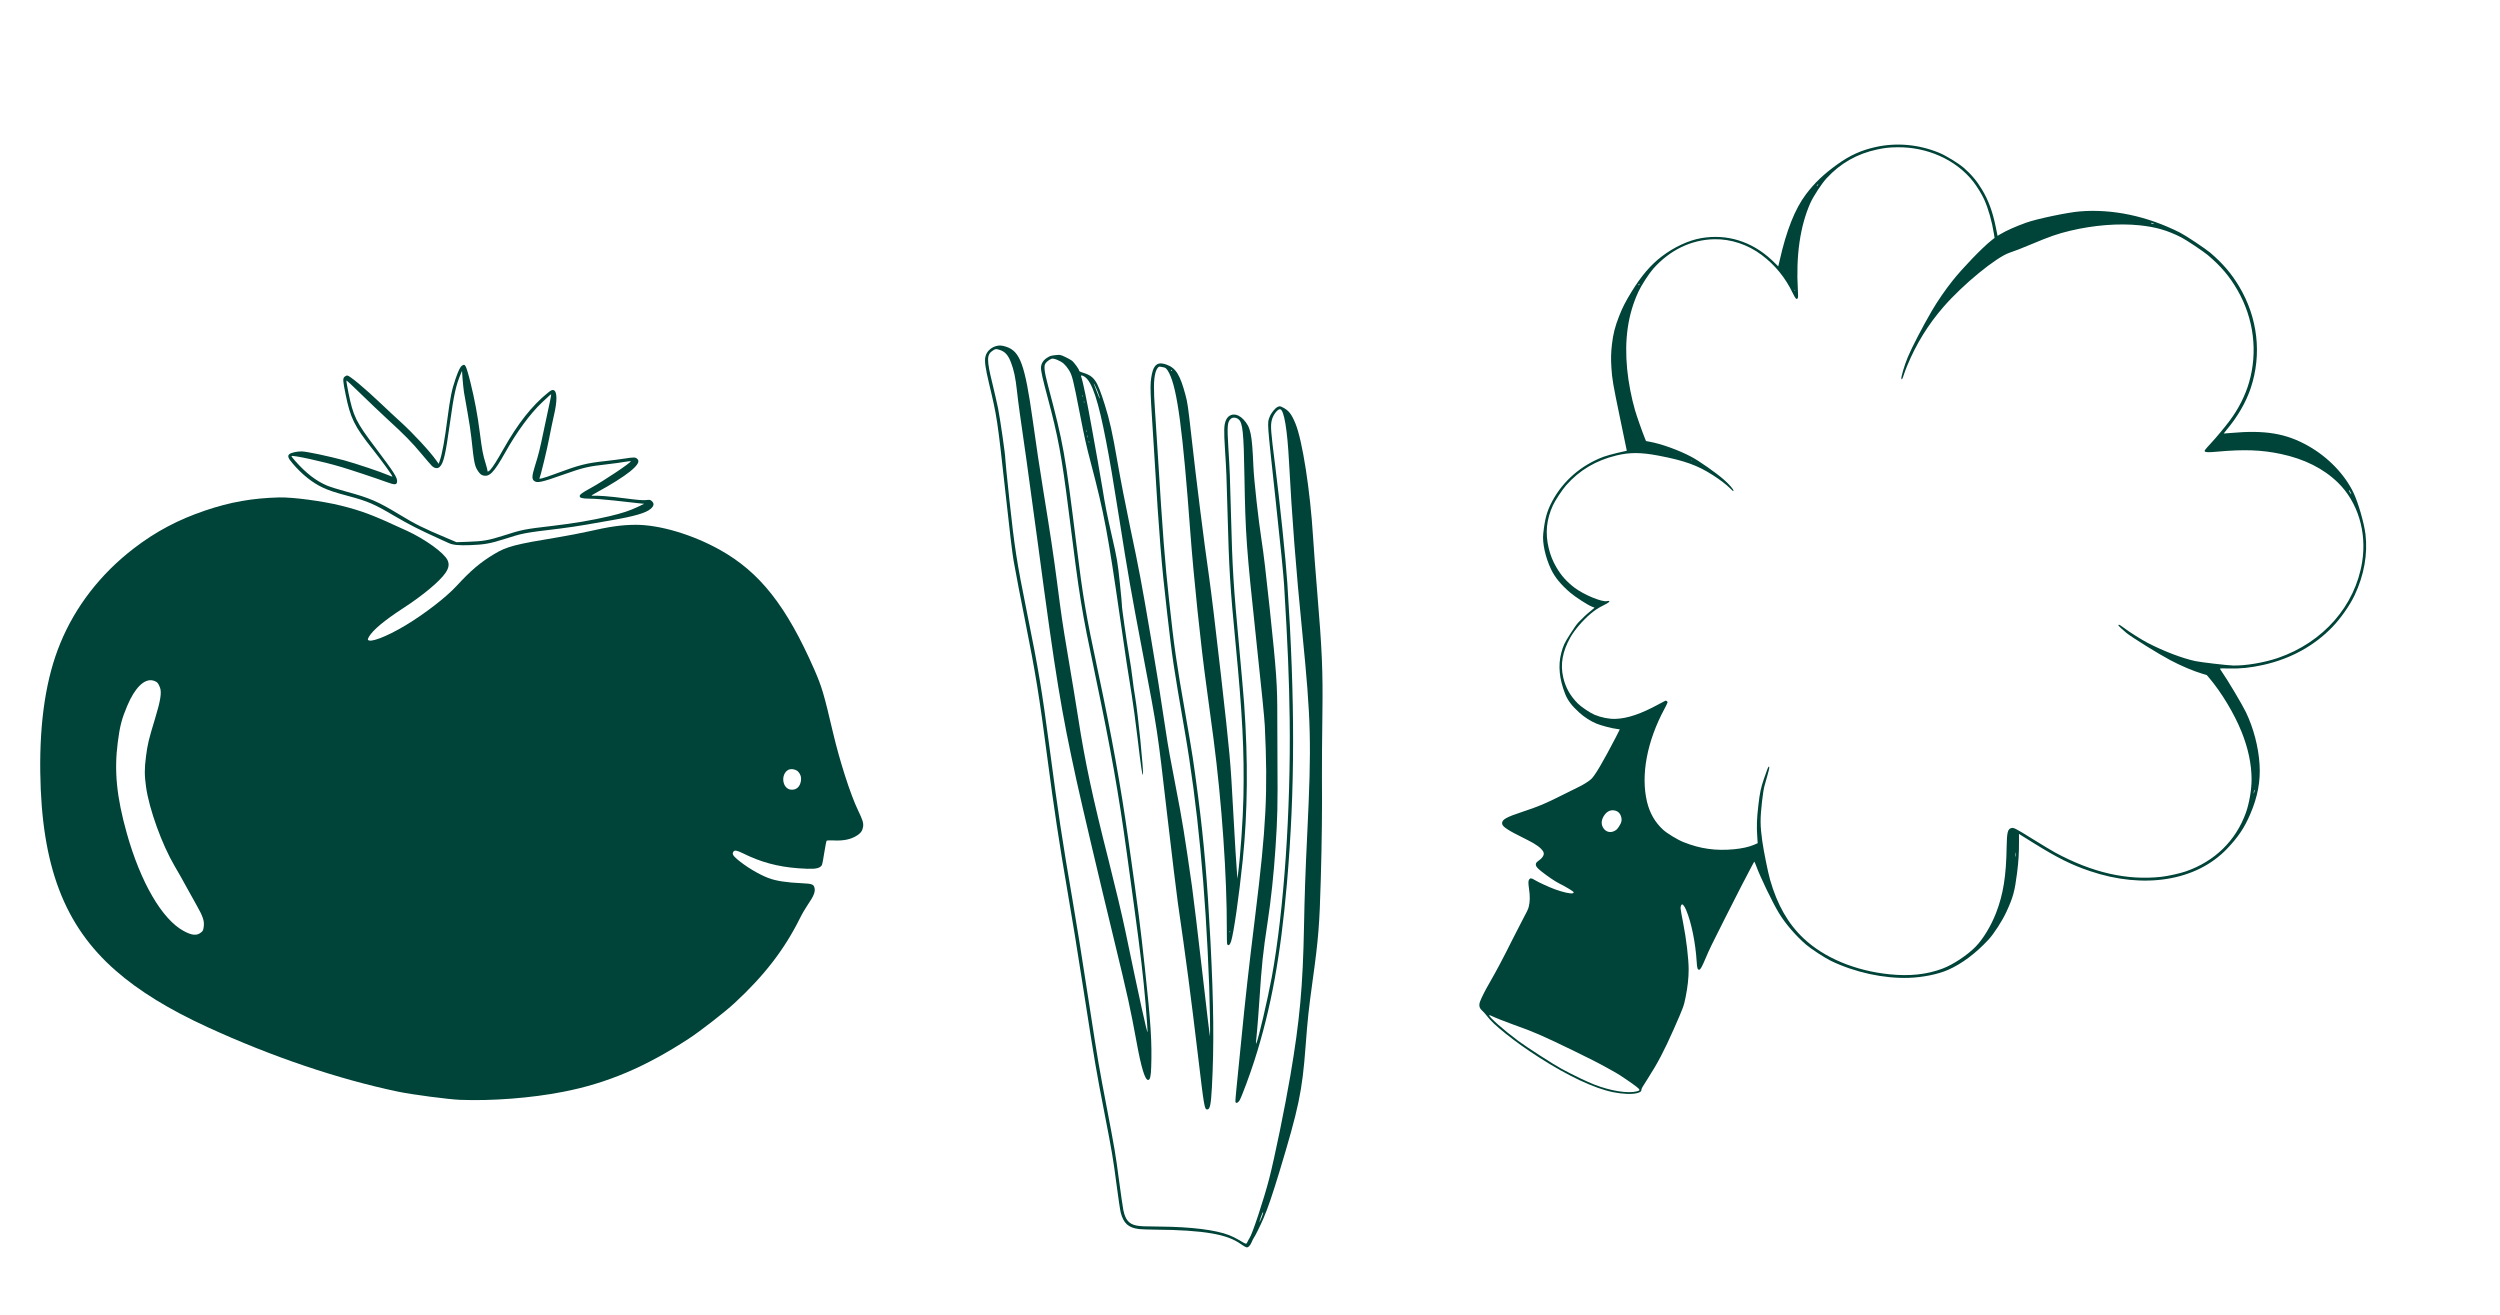 <svg width="422" height="222" viewBox="0 0 422 222" fill="none" xmlns="http://www.w3.org/2000/svg">
<path d="M368.039 39.294C362.494 36.477 356.539 35.218 351.013 35.691C348.937 35.867 343.782 36.955 342.022 37.586C340.234 38.224 338.62 38.949 337.635 39.544L337.188 39.816L336.881 38.306C336.359 35.746 335.663 33.843 334.59 32.049C333.708 30.561 332.749 29.425 331.467 28.316C330.568 27.545 328.491 26.274 327.385 25.814C323.909 24.37 320.129 24.027 316.559 24.83C314.15 25.369 312.275 26.219 310.161 27.734C307.888 29.356 306.315 30.851 304.858 32.781C303.004 35.225 301.545 38.901 300.407 43.962C300.291 44.489 300.187 44.932 300.175 44.95C300.164 44.967 300.039 44.854 299.9 44.697C299.756 44.538 299.364 44.16 299.021 43.847C295.619 40.712 291.49 39.45 287.147 40.199C285.045 40.568 282.593 41.699 280.522 43.275C278.651 44.696 277.051 46.566 275.385 49.282C274.364 50.957 273.881 51.9 273.302 53.375C272.615 55.123 272.302 56.351 272.097 58.117C271.933 59.5 271.907 60.604 272.007 62.089C272.122 63.986 272.274 64.853 273.464 70.577L274.604 76.085L273.029 76.442C272.164 76.646 271.097 76.945 270.662 77.108C266.886 78.54 263.838 81.185 262.014 84.609C261.124 86.285 260.77 87.553 260.501 90.072C260.325 91.665 260.871 94.123 261.83 96.12C262.467 97.45 263.462 98.659 265.017 100.011C265.854 100.734 268.073 102.171 268.716 102.401C268.957 102.489 269.155 102.566 269.159 102.586C269.166 102.599 268.896 102.826 268.563 103.088C267.878 103.626 267.161 104.292 266.488 105.005C266.121 105.395 265.829 105.81 265.095 106.95C264.086 108.517 263.869 108.97 263.53 110.265C262.995 112.313 263.207 114.598 264.176 117.078C264.609 118.2 265.301 119.123 266.572 120.276C267.426 121.051 268.558 121.779 269.504 122.154C270.363 122.499 272.145 122.96 272.878 123.039C273.166 123.066 273.412 123.107 273.42 123.12C273.418 123.136 273.117 123.744 272.743 124.466C270.576 128.639 269.229 130.923 268.599 131.505C268.134 131.932 267.191 132.513 266.222 132.967C265.772 133.179 264.611 133.753 263.654 134.24C260.811 135.671 259.716 136.128 257.084 137C254.28 137.921 253.535 138.336 253.553 138.974C253.568 139.31 253.785 139.55 254.519 140.023C255.143 140.425 255.705 140.719 257.875 141.807C259.294 142.511 260.16 143.152 260.496 143.745C260.746 144.19 260.494 144.722 259.788 145.229C259.288 145.584 259.187 145.753 259.269 146.074C259.344 146.356 259.564 146.59 260.25 147.14C261.313 147.974 262.466 148.759 263.182 149.12C264.419 149.749 265.567 150.438 265.615 150.594C265.651 150.717 265.64 150.735 265.478 150.782C265.093 150.893 263.865 150.621 262.462 150.11C261.467 149.746 259.569 148.875 259.027 148.526C258.525 148.203 258.295 148.189 258.113 148.473C257.964 148.703 257.96 149.043 258.097 150.009C258.283 151.283 258.269 152.202 258.05 153.081C257.948 153.483 257.762 153.874 256.723 155.822C256.404 156.419 255.767 157.665 255.305 158.588C253.693 161.822 252.604 163.872 251.461 165.853C250.712 167.144 250.099 168.354 249.846 169.027C249.598 169.695 249.695 170.159 250.19 170.595C250.358 170.744 250.678 171.093 250.893 171.373C251.66 172.361 252.434 173.093 254.158 174.478C255.893 175.871 257.439 176.967 259.815 178.505C264.644 181.614 269.199 183.752 272.304 184.363C273.956 184.691 275.456 184.745 276.342 184.522C276.888 184.379 277.077 184.226 277.077 183.932C277.075 183.756 277.227 183.494 278.132 182.087C279.795 179.504 280.931 177.343 282.535 173.71C284.159 170.023 284.226 169.841 284.532 168.315C284.869 166.651 285.045 165.084 285.045 163.687C285.05 161.91 284.648 158.474 284.117 155.8C283.887 154.657 283.693 153.562 283.685 153.356C283.663 153.007 283.796 152.659 283.949 152.665C284.121 152.667 284.374 153.03 284.635 153.65C285.503 155.697 286.203 159.133 286.399 162.327C286.468 163.45 286.544 163.691 286.832 163.692C287.032 163.688 287.323 163.147 287.959 161.634C288.555 160.22 288.887 159.539 291.111 155.135C291.615 154.147 292.225 152.943 292.472 152.458C293.554 150.304 294.109 149.223 295.672 146.258C295.901 145.812 296.108 145.452 296.131 145.442C296.156 145.441 296.295 145.764 296.443 146.161C297.12 148.018 299.179 152.303 300.259 154.086C301.349 155.891 303.079 157.907 304.842 159.435C305.674 160.155 308.028 161.687 309.051 162.187C313.093 164.137 317.967 165.201 322.216 165.06C324.525 164.984 327.12 164.464 328.788 163.732C331.11 162.726 333.526 160.921 335.659 158.607C336.573 157.624 337.977 155.442 338.671 153.941C339.812 151.465 340.084 150.478 340.484 147.333C340.728 145.416 340.817 143.944 340.805 142.105L340.802 140.765L343.28 142.31C347.311 144.814 349.644 145.982 352.755 147.031C361.886 150.134 370.728 148.702 375.9 143.295C377.802 141.301 378.834 139.775 379.841 137.43C381.091 134.539 381.594 131.836 381.414 129.028C381.226 126.065 380.397 122.906 379.121 120.237C378.509 118.957 376.025 114.782 374.919 113.193C374.633 112.766 374.514 112.798 376.077 112.842C378.117 112.902 379.85 112.722 382.054 112.234C386.674 111.195 390.611 109.039 393.699 105.844C395.101 104.397 396.638 102.201 397.446 100.498C399.053 97.118 399.694 93.534 399.292 90.173C399.069 88.316 398.055 84.803 397.268 83.168C395.775 80.067 392.996 77.182 389.68 75.298C385.921 73.154 382.339 72.554 376.499 73.091C375.885 73.148 375.373 73.186 375.362 73.179C375.35 73.171 375.541 72.926 375.787 72.633C377.695 70.375 379.125 67.91 379.93 65.493C381.823 59.798 381.119 53.626 377.965 48.351C376.651 46.151 375.189 44.449 373.081 42.649C372.313 41.996 368.942 39.75 368.039 39.294ZM372.672 43.054C374.896 44.929 376.358 46.656 377.7 48.992C380.444 53.777 381.141 59.384 379.639 64.562C379.004 66.753 377.874 68.994 376.406 70.967C375.548 72.12 374.174 73.768 373.216 74.807C372.188 75.918 372.077 76.064 372.169 76.19C372.291 76.36 372.808 76.376 374.239 76.243C378.803 75.829 381.737 75.937 385.004 76.627C388.975 77.469 392.199 79.086 394.628 81.452C397.992 84.721 399.543 89.808 398.731 94.862C397.539 102.288 392.148 108.432 384.536 111.056C382.226 111.851 378.995 112.397 376.945 112.34C375.956 112.313 371.415 111.781 370.563 111.592C368.354 111.115 365.277 109.936 362.568 108.544C361.504 107.992 359.463 106.703 358.432 105.922C357.996 105.6 357.757 105.446 357.674 105.459C357.614 105.463 357.568 105.508 357.576 105.547C357.604 105.657 358.328 106.34 358.935 106.832C359.901 107.612 364.35 110.376 366.348 111.437C368.086 112.363 370.272 113.286 371.747 113.725L372.501 113.951L372.929 114.452C374.987 116.881 377.131 120.444 378.361 123.493C379.489 126.276 380.059 128.967 380.067 131.556C380.067 133.311 379.67 135.631 379.089 137.239C377.389 141.93 373.828 145.398 368.99 147.082C367.989 147.433 365.94 147.886 364.831 148.008C359.036 148.641 353.187 147.309 346.892 143.9C346.391 143.628 344.705 142.609 343.146 141.647C340.065 139.731 339.89 139.643 339.421 139.809C338.895 139.998 338.764 140.599 338.723 142.905C338.646 147.88 338.157 150.935 336.942 154.09C336.077 156.318 334.754 158.501 333.467 159.821C332.075 161.241 329.683 162.828 327.93 163.488C325.276 164.497 322.356 164.816 318.932 164.459C313.158 163.869 307.932 161.684 304.461 158.413C301.829 155.94 300.003 152.741 298.794 148.519C298.436 147.268 297.721 143.74 297.474 141.984C297.107 139.39 297.101 138.207 297.426 135.306C297.577 133.982 297.721 133.08 297.876 132.544C297.991 132.108 298.219 131.319 298.367 130.795C298.677 129.698 298.726 129.379 298.581 129.411C298.465 129.437 298.322 129.788 297.757 131.447C297.237 132.985 297.069 133.747 296.821 135.836C296.539 138.221 296.499 139.5 296.638 141.437L296.699 142.329L296.057 142.61C295.247 142.958 294.052 143.225 292.751 143.349C289.652 143.653 286.986 143.283 284.17 142.147C283.158 141.746 281.381 140.661 280.724 140.054C279.367 138.805 278.479 137.263 278.02 135.362C276.934 130.859 278.01 125.114 280.983 119.612C281.252 119.116 281.472 118.647 281.48 118.569C281.496 118.404 281.268 118.232 281.112 118.282C281.057 118.305 280.57 118.56 280.036 118.852C277.008 120.506 274.696 121.291 272.654 121.348C271.596 121.378 270.249 121.112 269.147 120.646C268.412 120.34 266.86 119.29 266.314 118.73C265.026 117.424 264.255 116.033 263.863 114.309C263.362 112.114 263.753 109.957 265.07 107.604C265.78 106.347 267.157 104.733 268.464 103.626C269.267 102.956 269.768 102.626 270.74 102.141C271.507 101.757 271.772 101.551 271.614 101.449C271.573 101.423 271.413 101.428 271.255 101.469C270.425 101.67 267.319 100.381 265.75 99.179C264.421 98.156 263.55 97.177 262.718 95.764C262.108 94.727 261.701 93.705 261.415 92.509C260.815 89.982 261.041 87.695 262.123 85.323C262.499 84.495 263.712 82.65 264.373 81.905C266.619 79.364 269.383 77.723 272.854 76.881C275.111 76.336 277.01 76.346 280.006 76.92C284.347 77.75 286.557 78.546 289.141 80.209C290.377 81.005 291.399 81.789 292.113 82.499C292.546 82.928 292.552 82.932 292.605 82.849C292.708 82.69 291.887 81.735 290.927 80.908C289.643 79.788 286.828 77.817 285.533 77.126C283.381 75.983 280.411 74.907 278.389 74.55L277.849 74.453L277.673 74.022C277.263 73.031 276.305 70.316 276.005 69.295C275.386 67.182 274.872 64.494 274.664 62.319C274.183 57.312 274.785 53.109 276.531 49.309C277.024 48.222 278.318 46.212 279.056 45.374C281.853 42.208 285.471 40.458 289.38 40.383C292.169 40.33 295.016 41.277 297.355 43.025C299.636 44.736 301.369 46.863 302.635 49.51C303.083 50.441 303.243 50.603 303.439 50.362C303.527 50.251 303.539 49.924 303.48 48.966C303.135 43.184 303.856 38.156 305.585 34.278C306.107 33.109 307.506 30.974 308.341 30.074C310.681 27.542 313.466 25.958 316.88 25.229C318.141 24.962 318.861 24.882 320.188 24.859C325.316 24.774 330.196 26.971 333.089 30.665C333.704 31.453 334.544 32.813 334.921 33.65C335.632 35.211 336.242 37.376 336.57 39.443L336.685 40.161L336.083 40.635C334.55 41.863 331.293 45.243 329.605 47.367C328.362 48.925 327.056 50.826 326.076 52.502C324.537 55.148 322.736 58.612 322.047 60.259C321.481 61.625 320.884 63.616 320.949 63.925C321.002 64.176 321.143 63.958 321.335 63.338C321.453 62.962 321.732 62.222 321.949 61.693C323.47 58.023 325.485 54.764 328.062 51.8C331.328 48.033 336.937 43.434 339.198 42.665C340.299 42.287 341.088 41.984 342.92 41.215C346.086 39.885 347.334 39.459 349.452 38.949C353.43 37.999 357.618 37.669 361.14 38.029C363.909 38.316 365.863 38.88 368.23 40.086C369.061 40.512 371.923 42.422 372.672 43.054ZM363.446 37.792C363.154 37.746 363.076 37.713 363.125 37.636C363.163 37.577 363.348 37.637 363.577 37.767C363.656 37.81 363.608 37.821 363.446 37.792ZM396.765 83.078C396.859 83.264 396.921 83.413 396.901 83.417C396.83 83.438 396.469 82.846 396.511 82.781C396.564 82.698 396.566 82.708 396.765 83.078ZM306.722 31.398C306.62 31.416 306.652 31.327 306.801 31.173L306.956 31.022L306.867 31.198C306.818 31.3 306.755 31.385 306.722 31.398ZM303.009 49.056C302.996 49.115 302.975 49.135 302.952 49.095C302.928 49.054 302.931 48.998 302.954 48.962C303.007 48.88 303.037 48.924 303.009 49.056ZM276.704 48.091C276.674 48.138 276.628 48.158 276.593 48.136C276.564 48.117 276.569 48.045 276.614 47.974C276.656 47.909 276.708 47.893 276.726 47.929C276.75 47.969 276.735 48.044 276.704 48.091ZM380.463 133.901C380.433 133.998 380.42 133.915 380.434 133.715C380.453 133.518 380.498 133.346 380.538 133.322C380.607 133.291 380.572 133.578 380.463 133.901ZM285.606 77.742C285.558 77.727 285.488 77.682 285.461 77.648C285.431 77.604 285.468 77.611 285.55 77.663C285.631 77.716 285.653 77.746 285.606 77.742ZM340.197 144.447C340.182 144.572 340.166 144.662 340.154 144.654C340.119 144.632 340.122 143.973 340.153 143.926C340.197 143.871 340.221 144.179 340.197 144.447ZM273.448 137.402C273.538 137.544 273.649 137.807 273.682 137.987C273.791 138.509 273.712 138.851 273.316 139.465C273.015 139.932 272.929 140.028 272.607 140.221C271.892 140.639 271.1 140.472 270.655 139.793C270.267 139.217 270.27 138.533 270.661 137.848C271.098 137.068 271.726 136.694 272.426 136.786C272.894 136.853 273.223 137.048 273.448 137.402ZM276.206 183.414C276.899 183.977 276.908 184.066 276.295 184.224C274.792 184.61 271.886 184.153 269.156 183.089C267.893 182.602 265.659 181.523 263.641 180.442C262.253 179.69 257.762 176.799 256.293 175.711C253.782 173.844 251.235 171.585 251.38 171.361C251.399 171.331 251.577 171.387 251.775 171.49C252.404 171.794 254.177 172.501 255.534 172.981C258.969 174.206 260.073 174.683 265.434 177.273C268.151 178.588 269.885 179.47 271.394 180.316C271.995 180.652 272.624 181.007 272.789 181.097C273.329 181.386 275.676 182.981 276.206 183.414Z" fill="#004338"/>
<path d="M168.105 58.427C167.196 58.704 166.51 59.391 166.334 60.231C166.168 60.98 166.332 62.129 166.97 64.817C168.292 70.347 168.359 70.785 169.662 82.614C170.434 89.726 170.901 93.579 171.098 94.665C171.78 98.397 172.162 100.372 172.964 104.397C174.83 113.762 175.424 117.414 176.842 128.292C177.883 136.244 178.805 142.381 180.171 150.319C181.164 156.102 181.588 158.735 183.007 167.803C184.801 179.331 185.065 180.854 186.406 187.747C187.677 194.271 187.921 195.698 188.474 199.977C188.768 202.228 189.089 204.368 189.187 204.723C189.68 206.538 190.489 207.251 192.302 207.469C192.652 207.51 193.892 207.553 195.05 207.566C199.106 207.591 202.212 207.797 204.599 208.211C206.756 208.589 208.269 209.147 209.502 210.031C209.866 210.288 210.267 210.521 210.388 210.548C210.682 210.615 211.022 210.281 211.274 209.691C211.383 209.422 211.529 209.129 211.605 209.012C211.897 208.605 212.757 206.871 213.301 205.596C213.996 203.989 214.782 201.669 215.905 197.989C219.238 186.982 219.811 184.241 220.385 176.597C220.743 171.883 220.89 170.503 221.563 165.587C222.552 158.491 222.741 156.039 222.949 148.396C223.125 142.179 223.191 136.409 223.144 131.423C223.133 129.407 223.158 124.809 223.222 120.294C223.319 113.355 223.155 109.567 222.346 99.919C222.075 96.696 221.758 92.5 221.642 90.615C221.157 82.77 219.848 74.352 218.668 71.485C217.998 69.867 217.528 69.276 216.545 68.779C216.064 68.535 216.005 68.532 215.675 68.686C215.232 68.882 214.561 69.716 214.316 70.366C213.901 71.468 213.855 70.86 215.28 83.99C216.189 92.373 216.654 97.017 216.759 98.805C217.385 109.135 217.597 114.371 217.696 121.289C217.892 136.856 216.737 153.636 214.679 164.91C214.003 168.611 212.417 175.406 212.068 176.106C211.962 176.315 211.97 176.206 212.189 174.027C212.278 173.118 212.452 170.806 212.581 168.894C212.969 162.911 213.191 160.762 213.966 155.696C214.55 151.877 215.019 147.457 215.306 143.087C215.64 138.148 215.691 135.79 215.636 128.728C215.618 126.012 215.605 122.613 215.607 121.17C215.621 115.653 215.477 113.593 214.343 102.872C213.686 96.726 213.3 93.437 212.975 91.357C212.41 87.692 211.675 81.1 211.573 78.709C211.339 73.179 211.114 72.107 209.885 70.797C208.811 69.648 207.455 69.716 206.927 70.96C206.604 71.716 206.573 72.619 206.778 75.869C207.015 79.51 207.045 80.426 207.21 86.596C207.46 96.097 207.647 99.191 208.585 108.835C209.727 120.632 210.042 126.815 209.891 134.541C209.812 138.365 209.378 144.481 208.979 147.539L208.868 148.342L208.79 147.164C208.749 146.516 208.641 144.877 208.544 143.534C208.457 142.179 208.284 139.134 208.155 136.756C207.718 128.54 207.625 127.502 206.101 113.997C205.155 105.649 204.449 99.864 204.072 97.216C203.308 91.991 201.889 80.738 201.112 73.666C200.531 68.49 200.458 68.004 200.123 66.736C199.216 63.296 198.496 62.128 196.952 61.564C195.789 61.137 195.176 61.312 194.737 62.19C194.518 62.629 194.328 63.52 194.244 64.478C194.167 65.405 194.226 67.049 194.468 70.73C194.59 72.674 194.779 75.609 194.879 77.258C195.665 90.517 196.055 95.2 197.017 103.517C197.953 111.6 198.02 112.037 199.96 123.263C202.145 135.846 203.499 149.962 204.112 166.452C204.216 169.416 204.296 174.162 204.246 174.889C204.233 175.137 203.645 170.259 202.943 164.059C202.23 157.859 201.458 151.38 201.213 149.667C199.982 141.052 199.555 138.39 198.512 133.057C197.556 128.169 197.175 126.026 196.747 123.167C195.746 116.495 195.277 113.541 194.269 107.62C192.658 98.148 192.327 96.375 190.763 88.973C189.982 85.233 189.134 80.877 188.632 77.986C187.78 73.047 187.298 70.885 186.501 68.362C185.119 64.005 184.747 63.492 182.518 62.814C182.335 62.765 182.176 62.663 182.167 62.585C182.137 62.302 181.289 61.139 180.913 60.863C180.699 60.708 180.163 60.42 179.736 60.22C178.976 59.867 178.936 59.862 178.125 59.95C177.412 60.027 177.221 60.087 176.759 60.385C176.111 60.791 175.748 61.364 175.721 62.019C175.695 62.605 175.984 63.898 176.83 67.049C178.609 73.696 179.2 76.874 180.364 86.049C182.321 101.533 182.473 102.485 184.871 113.928C187.55 126.685 188.83 133.93 190.225 144.137C190.498 146.114 191.031 150.02 191.412 152.806C192.573 161.319 192.958 164.598 193.37 169.397C193.575 171.925 193.732 174.092 193.714 174.203C193.641 174.537 192.351 168.657 189.952 157.116C189.396 154.448 188.289 149.804 187.129 145.215C184.42 134.547 183.153 128.615 182.009 121.257C181.589 118.564 181.011 115.059 180.129 109.846C179.35 105.216 179.199 104.195 178.417 98.171C177.8 93.483 177.335 90.381 176.113 82.853C175.447 78.724 174.993 75.719 174.326 70.938C172.996 61.505 172.204 59.307 169.836 58.526C169.099 58.29 168.66 58.258 168.105 58.427ZM168.758 59.068C169.649 59.357 170.166 59.924 170.632 61.128C171.137 62.408 171.421 63.751 171.659 65.949C171.885 68.03 172.139 69.821 173.304 77.919C173.636 80.245 174.504 86.606 175.232 92.042C178.199 114.286 179.101 119.783 181.731 131.814C182.574 135.666 185.658 148.784 188.033 158.559C190.356 168.123 190.831 170.315 191.825 175.742C192.639 180.24 193.284 182.355 193.821 182.297C194.134 182.263 194.269 181.685 194.321 180.167C194.467 175.95 194.26 172.681 193.262 163.478C192.442 155.916 192.233 154.269 190.443 141.593C189.194 132.724 187.638 124.125 185.361 113.43C183.284 103.672 182.823 100.974 181.663 91.641C179.769 76.377 179.52 74.991 176.902 65.074C176.266 62.672 176.166 61.754 176.494 61.313C176.718 61.012 177.112 60.722 177.5 60.561C177.84 60.416 179.019 60.9 179.589 61.412C179.83 61.633 180.217 62.105 180.435 62.467C180.988 63.375 181.139 63.952 182.24 69.635C183.091 74.01 183.34 75.12 184.181 78.32C186.379 86.642 187.02 90.091 189.063 104.281C190.006 110.87 190.442 113.709 191.02 117.215C191.253 118.633 191.698 121.915 192.011 124.521C192.598 129.478 192.822 130.996 192.922 130.738C193.086 130.335 192.084 120.371 191.611 117.645C191.462 116.821 191.257 115.39 191.158 114.472C191.058 113.553 190.804 111.851 190.598 110.678C190.194 108.418 189.322 102.296 189.377 102.161C189.403 102.129 189.248 100.515 189.049 98.589C188.669 94.904 188.561 94.273 187.645 90.3C186.914 87.108 186.503 85.057 186.108 82.51C185.921 81.334 185.55 79.19 185.286 77.755C185.021 76.311 184.588 73.868 184.312 72.326C183.484 67.701 182.799 64.395 182.504 63.596C182.391 63.282 182.66 63.303 183.131 63.627C184.35 64.483 185.41 67.69 186.711 74.487C187.391 78.021 187.856 80.758 188.928 87.541C190.392 96.852 190.864 99.558 192.959 110.58C195.424 123.547 195.352 123.071 197.013 137.47C197.785 144.128 198.6 150.82 198.815 152.348C200.221 162.021 200.961 167.664 202.247 178.417C203.248 186.829 203.325 187.265 203.761 187.277C204.238 187.295 204.41 186.515 204.57 183.522C204.947 176.523 204.875 169.483 204.321 158.819C203.797 148.704 203.222 142.035 202.244 134.481C201.443 128.37 201.301 127.427 200.155 120.869C198.571 111.829 198.207 109.298 197.356 101.454C196.605 94.527 196.28 90.352 195.408 76.213C195.268 73.915 195.068 70.892 194.975 69.489C194.704 65.525 194.723 64.159 195.049 62.878C195.21 62.267 195.556 61.815 195.822 61.895C195.913 61.914 196.145 61.958 196.336 61.987C196.746 62.031 196.99 62.272 197.341 62.955C198.73 65.651 199.653 72.609 200.942 90.043C201.481 97.29 202.688 108.872 203.611 115.552C203.899 117.666 204.454 121.777 204.838 124.681C206.241 135.421 207.119 147.978 207.087 156.976C207.08 158.193 207.108 159.267 207.148 159.362C207.316 159.729 207.611 159.529 207.802 158.925C208.26 157.492 209.125 151.438 209.773 145.199C210.607 137.033 210.693 128.444 210.013 118.811C209.907 117.38 209.533 113.111 209.181 109.314C208.21 99.001 208.018 95.869 207.795 86.977C207.633 80.56 207.587 79.408 207.347 75.56C207.115 71.868 207.177 71.17 207.804 70.657C208.113 70.406 208.671 70.454 209.051 70.769C209.776 71.342 209.939 72.936 210.063 80.553C210.231 90.202 210.393 92.517 212.028 107.769C212.965 116.495 213.435 121.198 213.501 122.535C214.029 133.776 213.746 139.46 211.874 154.638C210.746 163.825 210.26 168.098 209.491 175.951C209.175 179.138 208.828 182.685 208.705 183.825C208.581 184.965 208.511 185.961 208.549 186.036C208.677 186.299 209.006 186.145 209.264 185.702C209.613 185.091 211.005 181.342 211.75 179.007C214.542 170.302 216.169 161.428 217.239 149.055C218.603 133.299 218.62 118.332 217.303 98.449C217.035 94.426 216.023 84.641 215.244 78.558C214.494 72.649 214.445 71.923 214.674 70.939C214.891 70.016 215.706 68.969 216.114 69.083C216.755 69.251 217.298 72.523 217.58 77.86C218.081 87.304 218.752 95.95 219.822 106.726C221.311 121.727 221.403 125.394 220.655 140.915C220.345 147.354 220.216 151.173 220.117 156.363C219.926 166.535 219.399 172.247 217.811 181.572C216.899 186.919 215.167 195.371 214.241 198.96C213.343 202.428 211.393 208.333 210.913 209.008C210.827 209.126 210.679 209.399 210.583 209.607C210.375 210.065 210.417 210.08 209.211 209.351C208.745 209.066 207.951 208.677 207.456 208.484C205.176 207.604 201.018 207.087 195.815 207.048C193.025 207.025 192.518 207.001 191.821 206.869C190.569 206.619 189.946 205.886 189.621 204.261C189.516 203.748 189.187 201.441 188.878 199.142C188.313 194.844 188.177 194.049 186.825 186.96C185.478 179.92 185.351 179.212 183.945 170.073C182.489 160.663 181.769 156.125 181.024 151.808C179.272 141.58 178.649 137.476 177.146 126.084C175.847 116.301 175.331 113.184 173.341 103.318C171.586 94.612 171.274 92.551 170.38 84.315C169.994 80.66 169.677 77.561 169.692 77.421C169.734 76.992 168.817 70.636 168.471 68.905C168.284 67.996 167.855 66.144 167.529 64.776C166.528 60.743 166.539 59.843 167.584 59.176C168.074 58.866 168.103 58.862 168.758 59.068ZM197.826 62.507C197.86 62.553 197.846 62.604 197.797 62.609C197.739 62.616 197.685 62.572 197.679 62.523C197.673 62.465 197.688 62.423 197.708 62.421C197.737 62.418 197.79 62.452 197.826 62.507ZM185.333 66.255C185.553 66.824 185.692 67.283 185.653 67.288C185.614 67.292 185.389 66.773 185.151 66.126C184.914 65.49 184.68 64.882 184.639 64.778C184.598 64.674 184.645 64.738 184.753 64.914C184.861 65.09 185.124 65.694 185.333 66.255ZM182.806 66.924C182.785 67.006 182.753 66.98 182.741 66.872C182.72 66.766 182.743 66.704 182.776 66.74C182.809 66.766 182.828 66.853 182.806 66.924ZM183.02 67.988C182.999 68.06 182.974 68.013 182.959 67.876C182.944 67.74 182.958 67.689 182.994 67.744C183.021 67.81 183.034 67.928 183.02 67.988ZM183.453 72.884C183.431 72.955 183.406 72.909 183.391 72.772C183.376 72.635 183.391 72.584 183.426 72.639C183.453 72.706 183.466 72.823 183.453 72.884ZM183.651 73.801C183.632 73.902 183.607 73.846 183.59 73.689C183.572 73.523 183.584 73.453 183.619 73.508C183.646 73.574 183.661 73.711 183.651 73.801ZM183.85 74.719C183.828 74.79 183.803 74.743 183.788 74.607C183.773 74.47 183.787 74.419 183.823 74.475C183.85 74.541 183.863 74.658 183.85 74.719ZM207.64 157.341C207.619 157.423 207.587 157.397 207.575 157.289C207.554 157.183 207.577 157.121 207.61 157.157C207.643 157.183 207.662 157.27 207.64 157.341ZM212.979 205.453C212.519 206.59 212.452 206.607 212.808 205.521C212.989 204.997 213.162 204.593 213.214 204.617C213.266 204.641 213.159 205.018 212.979 205.453Z" fill="#004338"/>
<path d="M77.981 61.724C77.684 61.922 77.359 62.59 76.882 63.984C76.262 65.775 75.996 67.106 75.524 70.689C75.072 74.207 74.657 76.5 74.266 77.667L74.049 78.293L73.658 77.745C72.565 76.191 69.729 73.131 67.622 71.217C66.796 70.465 65.287 69.07 64.275 68.101C61.678 65.626 59.065 63.442 58.643 63.387C58.544 63.373 58.329 63.458 58.19 63.575C57.835 63.867 57.858 64.209 58.33 66.539C59.141 70.574 59.818 71.949 62.877 75.795C64.397 77.71 66.249 80.268 66.239 80.436C66.233 80.48 65.909 80.37 65.514 80.194C64.244 79.643 60.137 78.266 58.089 77.703C55.451 76.995 51.773 76.216 50.952 76.199C50.152 76.184 49.153 76.402 48.849 76.655C48.493 76.958 48.623 77.337 49.417 78.254C50.93 80.044 52.696 81.462 54.428 82.277C55.48 82.777 56.507 83.115 58.753 83.716C62.1 84.608 63.146 85.062 66.686 87.153C68.99 88.507 70.777 89.419 73.951 90.853C74.654 91.171 75.475 91.539 75.761 91.678C76.487 91.999 77.412 92.088 79.384 92.02C81.721 91.933 82.749 91.752 85.081 91.01C88.333 89.971 88.368 89.965 94.538 89.22C95.834 89.063 97.826 88.761 98.969 88.562C100.114 88.352 102.079 88.001 103.348 87.796C107.124 87.142 109.014 86.59 109.815 85.906C110.386 85.428 110.465 84.998 110.053 84.616C109.771 84.353 109.729 84.337 109.03 84.414C108.492 84.467 107.599 84.395 105.469 84.114C102.907 83.776 100.895 83.624 99.951 83.681C99.7 83.704 99.973 83.514 100.969 82.98C103.02 81.884 105.285 80.456 106.335 79.601C107.662 78.523 108.03 77.872 107.576 77.462C107.254 77.16 107.006 77.161 105.485 77.401C104.747 77.518 103.266 77.707 102.201 77.826C98.995 78.171 97.758 78.482 93.9 79.927C92.855 80.319 91.78 80.686 91.502 80.739C91.037 80.836 91.004 80.832 91.083 80.662C91.287 80.226 92.377 75.719 92.724 73.858C92.94 72.735 93.282 71.076 93.493 70.167C94.099 67.617 94.063 66.01 93.418 65.846C93.19 65.782 92.996 65.881 92.439 66.338C89.787 68.483 87.4 71.52 85.03 75.722C83.897 77.728 83.198 78.833 82.749 79.327C82.449 79.637 82.25 79.69 82.284 79.435C82.294 79.357 82.15 78.819 81.978 78.243C81.524 76.806 81.366 75.95 81.011 73.161C80.625 70.097 80.127 67.447 79.384 64.437C78.835 62.266 78.605 61.615 78.327 61.578C78.272 61.571 78.116 61.641 77.981 61.724ZM78.317 66.193C78.404 66.735 78.679 68.328 78.937 69.717C79.192 71.116 79.474 73.004 79.568 73.919C80.02 78.2 80.122 78.71 80.739 79.592C80.966 79.927 81.219 80.152 81.457 80.228C82.583 80.591 83.336 79.844 85.282 76.376C87.229 72.908 89.485 69.831 91.496 67.929C92.734 66.76 93.003 66.514 93.04 66.575C93.06 66.6 92.972 67.096 92.851 67.667C92.72 68.237 92.27 70.367 91.846 72.388C91.055 76.166 90.962 76.526 90.256 78.803C89.803 80.267 89.765 80.815 90.107 81.131C90.622 81.594 91.282 81.466 95.177 80.084C98.445 78.923 99.283 78.728 102.479 78.371C103.614 78.238 104.981 78.057 105.502 77.956C106.021 77.867 106.467 77.824 106.486 77.849C106.621 78.025 101.856 81.212 99.74 82.366C98.281 83.167 97.894 83.444 97.861 83.699C97.814 84.054 98.239 84.166 99.615 84.178C100.327 84.17 102.18 84.324 103.737 84.495C105.293 84.678 107.062 84.877 107.652 84.932L108.744 85.042L107.744 85.52C106.346 86.193 105.025 86.629 102.882 87.136C99.878 87.835 96.888 88.344 93.254 88.769C88.462 89.334 88.15 89.394 84.956 90.418C82.505 91.201 81.558 91.37 79.019 91.453L77.057 91.522L75.326 90.786C71.466 89.16 70.141 88.511 67.372 86.826C63.808 84.664 62.42 84.063 58.552 83.012C57.2 82.653 55.661 82.169 55.138 81.942C53.324 81.15 51.715 79.911 49.934 77.927C49.519 77.477 49.191 77.05 49.199 76.995C49.231 76.751 54.508 77.897 57.592 78.823C59.167 79.29 63.503 80.73 65.236 81.365C66.647 81.878 66.952 81.873 67.024 81.329C67.112 80.664 66.588 79.838 63.428 75.641C60.054 71.179 59.638 70.312 58.801 66.218C58.6 65.175 58.446 64.286 58.475 64.234C58.494 64.18 59.622 65.209 60.96 66.536C62.31 67.854 64.366 69.806 65.523 70.873C68.293 73.404 69.537 74.674 71.193 76.664C71.944 77.565 72.707 78.455 72.897 78.638C73.369 79.084 73.881 79.14 74.23 78.802C74.877 78.177 75.215 76.72 75.94 71.477C76.625 66.534 76.958 65.032 77.808 63.033L77.989 62.606L78.077 63.904C78.129 64.622 78.242 65.653 78.317 66.193Z" fill="#004338"/>
<path d="M107.261 88.588C104.889 88.603 103.002 88.873 99.187 89.736C97.989 90.007 95.882 90.407 94.497 90.642C86.883 91.896 85.562 92.241 83.418 93.527C81.102 94.915 79.476 96.292 77.039 98.939C75.262 100.861 71.632 103.656 68.422 105.58C65.224 107.495 62.373 108.576 62.102 107.976C62.077 107.916 62.15 107.7 62.267 107.501C62.938 106.348 64.865 104.739 68.05 102.665C71.381 100.508 74.223 98.128 75.187 96.721C75.776 95.85 75.869 95.23 75.532 94.531C74.927 93.3 71.784 91.024 68.699 89.602C62.955 86.938 61.096 86.231 57.523 85.342C54.43 84.574 49.416 83.913 47.152 83.965C42.633 84.08 38.868 84.736 34.614 86.184C30.078 87.719 26.305 89.717 22.614 92.549C17.002 96.854 12.734 102.352 10.174 108.595C7.799 114.365 6.68 121.576 6.797 130.372C7.007 146.166 10.838 156.241 19.531 163.842C23.436 167.268 28.572 170.427 35.087 173.407C45.878 178.361 57.049 182.147 67.23 184.278C69.514 184.759 75.749 185.581 77.658 185.652C83.047 185.865 89.672 185.349 94.989 184.312C102.4 182.884 108.914 180.131 116.261 175.332C118.15 174.102 122.374 170.821 123.969 169.338C128.979 164.717 132.395 160.291 135.004 155.048C135.39 154.264 136.03 153.175 136.405 152.637C137.296 151.355 137.625 150.575 137.511 149.984C137.38 149.267 137.133 149.167 135.327 149.087C132.779 148.977 130.966 148.693 129.698 148.21C127.991 147.545 125.931 146.303 124.407 145.019C123.698 144.406 123.557 144.105 123.807 143.755C124.001 143.475 124.399 143.539 125.363 144.016C128.414 145.535 131.269 146.306 134.779 146.566C137.115 146.738 137.992 146.673 138.468 146.318C138.794 146.068 138.797 146.045 139.117 144.045C139.297 142.94 139.479 141.982 139.532 141.921C139.585 141.861 140.085 141.836 140.635 141.863C142.372 141.957 143.659 141.697 144.697 141.01C145.326 140.608 145.609 140.171 145.697 139.506C145.766 138.894 145.616 138.4 144.828 136.762C143.552 134.111 141.752 128.501 140.615 123.679C139.061 117.053 138.731 115.96 137.485 113.087C132.747 102.272 128.272 96.581 121.491 92.798C116.854 90.213 111.282 88.564 107.261 88.588ZM26.546 115.221C26.686 115.352 26.896 115.73 27.01 116.061C27.316 116.913 27.089 118.294 26.174 121.3C25.075 124.925 24.922 125.57 24.649 127.645C24.373 129.742 24.379 130.893 24.654 132.837C25.176 136.585 27.352 142.594 29.493 146.216C30.075 147.196 30.99 148.817 31.525 149.813C32.061 150.798 32.826 152.185 33.231 152.882C34.248 154.675 34.508 155.443 34.396 156.376C34.307 157.053 34.262 157.137 33.922 157.408C33.214 157.981 32.4 157.908 30.999 157.148C27.344 155.165 23.728 148.944 21.393 140.624C19.689 134.542 19.25 130.161 19.876 125.323C20.225 122.593 20.55 121.326 21.482 119.136C22.749 116.109 24.357 114.526 25.802 114.863C26.066 114.92 26.395 115.077 26.546 115.221ZM134.786 130.315C135.157 130.759 135.28 131.193 135.204 131.769C135.065 132.823 134.39 133.411 133.469 133.29C132.049 133.103 131.74 130.737 133.026 129.97C133.504 129.683 134.417 129.86 134.786 130.315Z" fill="#004338"/>
</svg>
